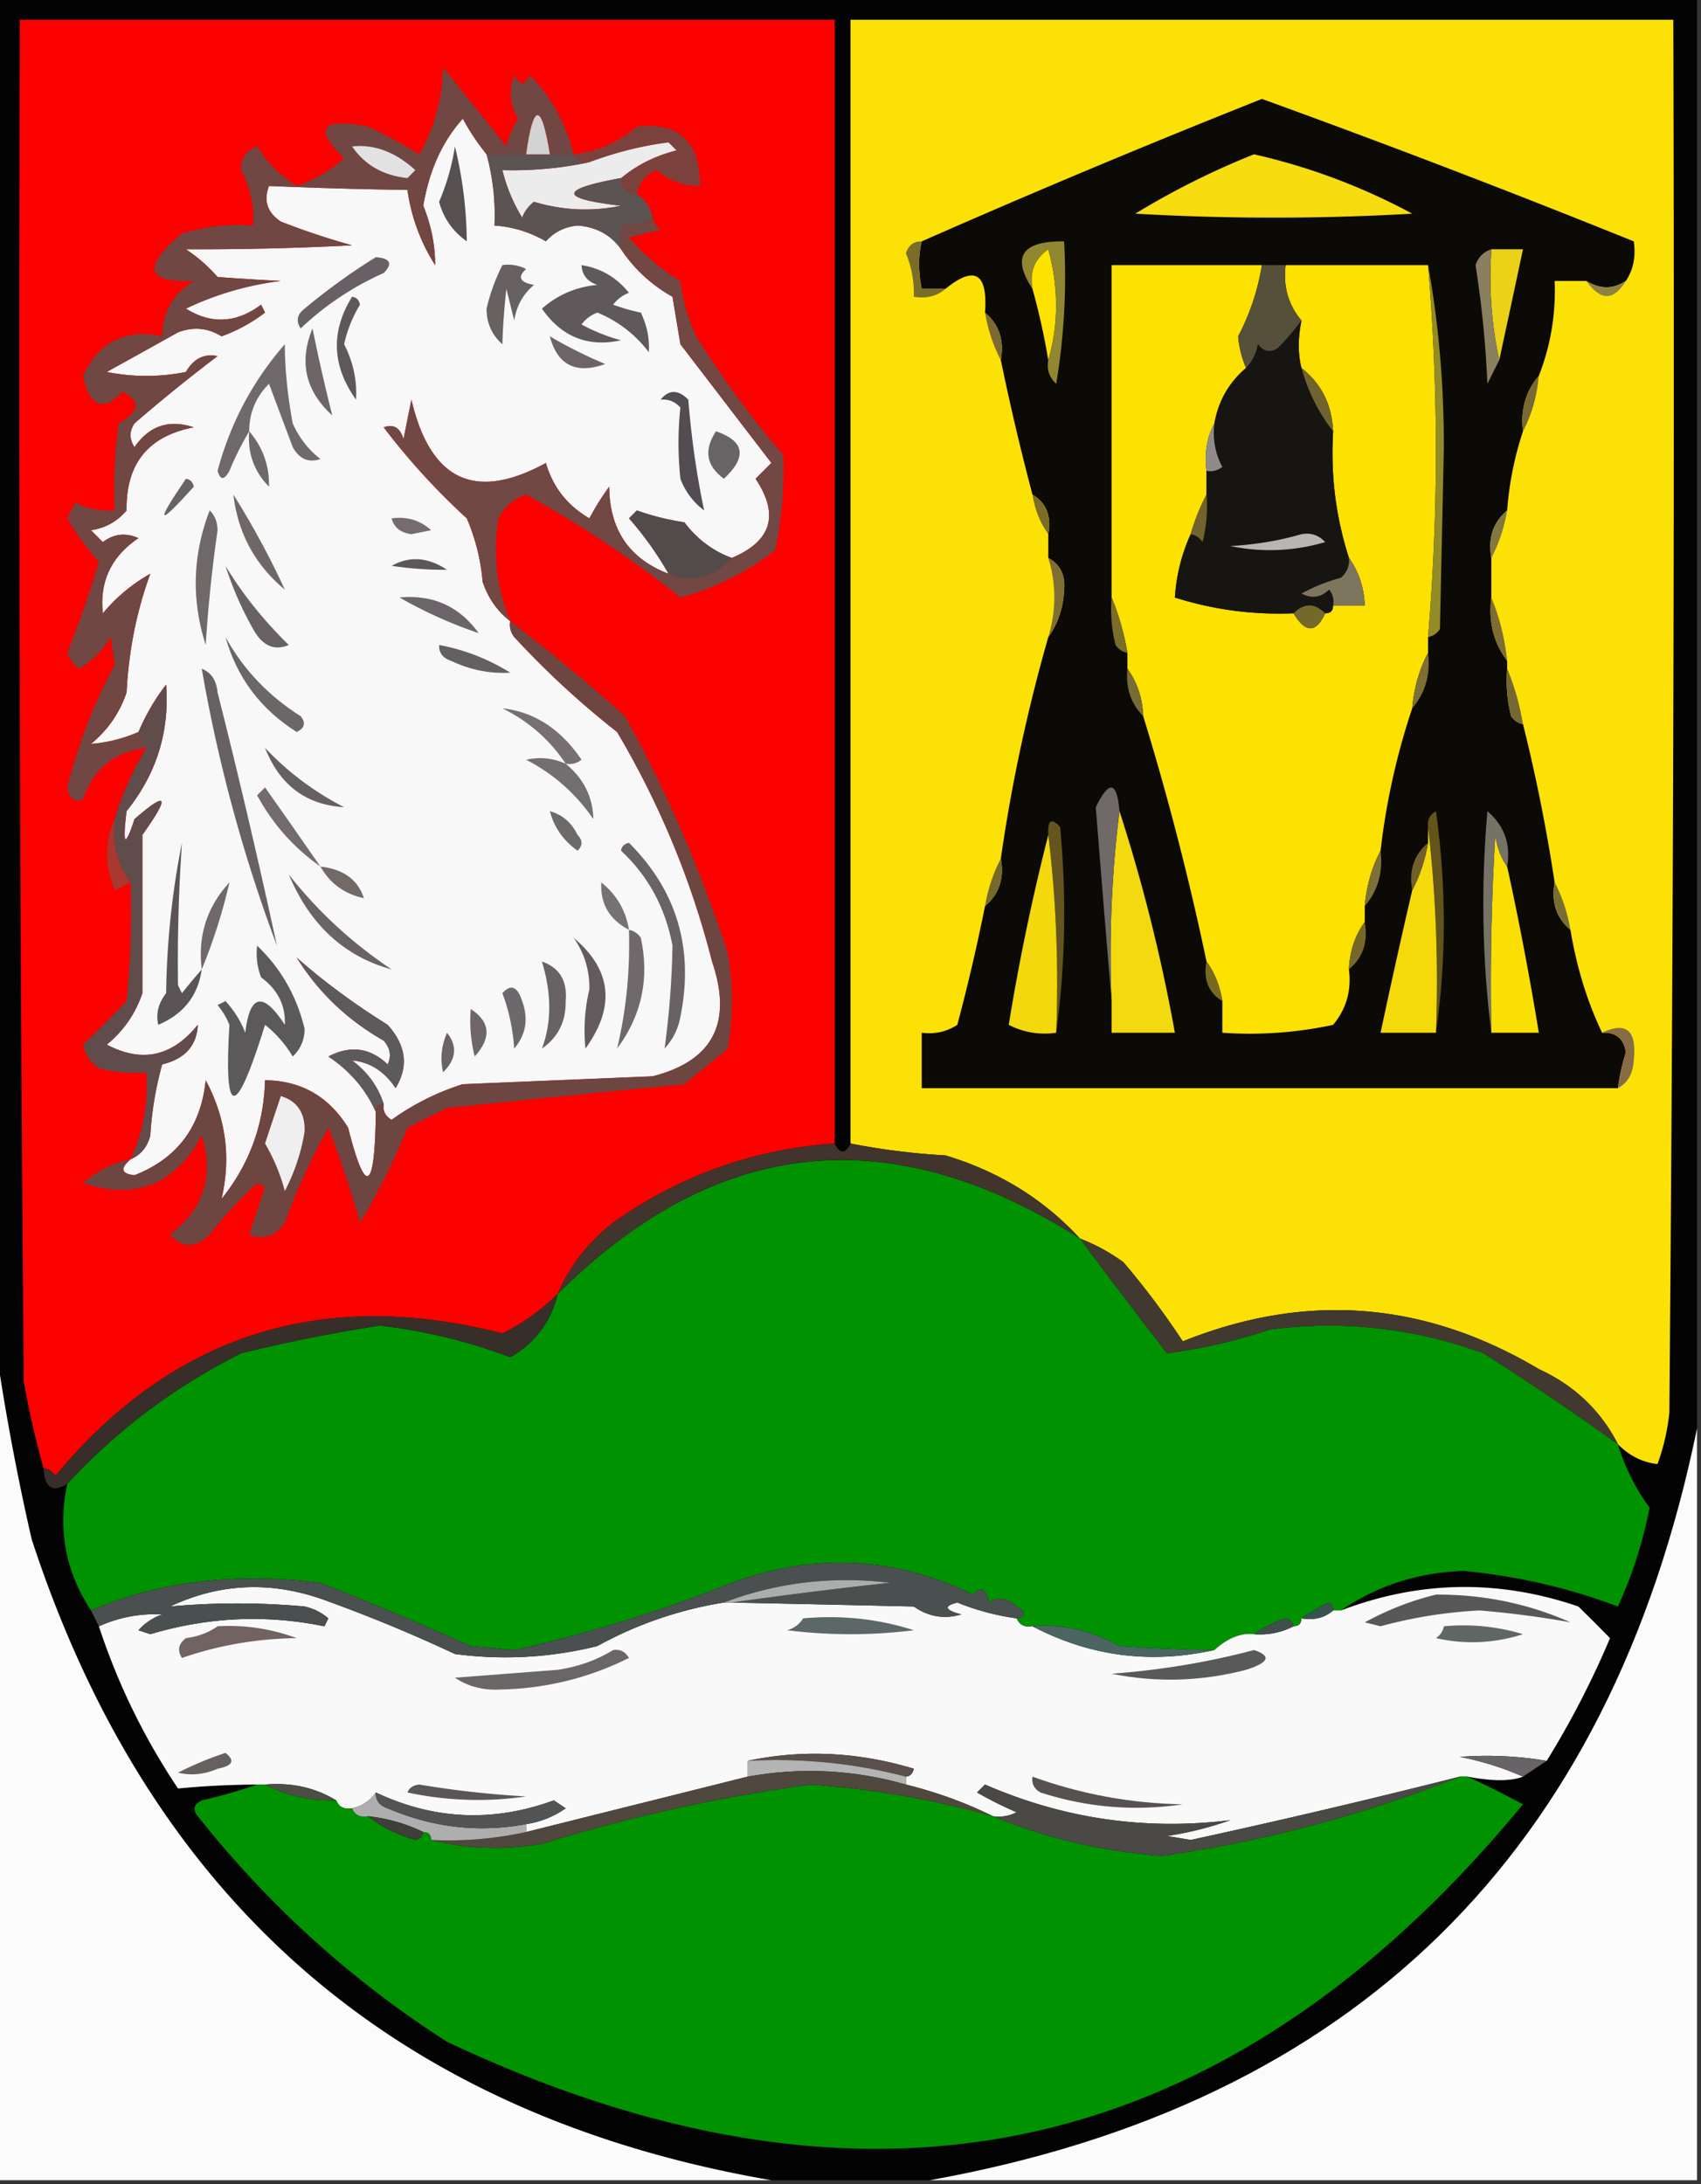 <svg xmlns="http://www.w3.org/2000/svg" width="215" height="276" style="shape-rendering:geometricPrecision;text-rendering:geometricPrecision;image-rendering:optimizeQuality;fill-rule:evenodd;clip-rule:evenodd"><rect width="100%" height="100%" fill="#333333" stroke="none"/><path style="opacity:1" fill="#030303" d="M-.5-.5h215v181c-11.043 53.712-43.376 85.379-97 95h-20c-47.344-8.169-78.51-35.169-93.5-81a307.635 307.635 0 0 1-4.5-24V-.5z"/><path style="opacity:1" fill="#fb0100" d="M105.5 144.5c-10.28.721-19.614 4.054-28 10-3.146 2.466-5.48 5.466-7 9-2.02 2.007-4.353 3.673-7 5-22.845-5.848-41.678.152-56.5 18-.383-.556-.883-.889-1.5-1a106.996 106.996 0 0 1-2.5-11c-.5-57.332-.667-114.666-.5-172h103v142z"/><path style="opacity:1" fill="#fce106" d="M204.5 182.5c-2.184-4.279-5.518-7.446-10-9.5-14.44-8.585-29.44-9.752-45-3.5a101.657 101.657 0 0 0-7.5-10 24.257 24.257 0 0 0-5.5-3c-4.579-4.971-10.246-8.471-17-10.5a88.581 88.581 0 0 1-12-1.5V2.5h104c.167 58.668 0 117.334-.5 176a26.67 26.67 0 0 1-1.5 6.5c-1.9-.213-3.567-1.047-5-2.5z"/><path style="opacity:1" fill="#0c0a07" d="M205.5 35.5c-1.599 1.062-3.266 1.062-5 0h-4c.167 4.17-.5 8.17-2 12-1.663 1.938-2.329 4.272-2 7a41.336 41.336 0 0 0-2 10c-1.78 1.49-2.446 3.49-2 6v5c-.389 3.053.277 5.72 2 8v1a18.452 18.452 0 0 0 .5 6c.383.556.883.89 1.5 1a214.695 214.695 0 0 1 4 20c-.446 2.51.22 4.51 2 6 .784 4.734 2.118 9.067 4 13 1.752-.082 2.752.751 3 2.5a25.707 25.707 0 0 0-1 4.5h-88v-7c1.644.214 3.144-.12 4.5-1a243.634 243.634 0 0 0 3.5-15c1.78-1.49 2.446-3.49 2-6 1.35-9.41 3.35-18.743 6-28 1.234-1.701 1.901-3.701 2-6 .16-1.855-.507-3.188-2-4v-3c.423-2.281-.244-3.948-2-5a316.034 316.034 0 0 1-4-17c.446-2.51-.22-4.51-2-6 .366-5-1.3-6-5-3h-3c-.435-2.203-.435-4.203 0-6 14.14-6.23 28.473-12.23 43-18a1399.529 1399.529 0 0 1 47 18c.284 1.915-.049 3.581-1 5z"/><path style="opacity:1" fill="#f9f8f8" d="M61.5 19.5a29.22 29.22 0 0 1 1 9c2.327.165 4.493.831 6.5 2 1.009-1.158 2.342-1.825 4-2 2.376.185 4.21 1.185 5.5 3 1.67 2.502 3.836 4.502 6.5 6l1 6 11.5 15-2 2c3.03 4.547 2.03 7.88-3 10-2.386-.873-4.386-2.373-6-4.5a32.412 32.412 0 0 1-6-1.5l-1 1a42.237 42.237 0 0 1 5 7c-4.954-1.886-7.454-5.552-7.5-11a32.034 32.034 0 0 0-2.5 4c-2.784-1.614-4.618-3.948-5.5-7-8.941 4.892-14.608 2.226-17-8l-1 5c-.423-1.456-1.256-1.956-2.5-1.5A86.627 86.627 0 0 0 59 65.5a25.792 25.792 0 0 1 2 8c.697 2.084 1.864 3.751 3.5 5a2.428 2.428 0 0 0 .5 2 110.22 110.22 0 0 0 13 12c5.405 9.136 9.405 18.803 12 29 2.627 7.72.127 12.553-7.5 14.5l-24 1a31.64 31.64 0 0 0-9 4.5c-.797-.457-1.13-1.124-1-2-.728-2.235-2.061-4.068-4-5.5 2.245.195 4.078 1.362 5.5 3.5 1.673-2.739 1.34-5.405-1-8-4.285-2.674-8.118-5.507-11.5-8.5 2.732 4.386 6.398 7.886 11 10.5.826.951.992 1.951.5 3-2.218-2.119-4.718-2.452-7.5-1 2.72 1.807 4.72 4.14 6 7-.111 10.104-1.278 10.771-3.5 2-2.436-3.95-5.936-5.95-10.5-6-.148 5.628-1.982 10.628-5.5 15 1.222-5.225.555-10.225-2-15-.597 5.883-3.597 9.883-9 12-1.684-.183-1.85-.85-.5-2 1.29-.558 2.123-1.558 2.5-3a42.717 42.717 0 0 1 1.5-9c2.873-.692 4.373-2.359 4.5-5-3.235 4.008-7.069 4.842-11.5 2.5 2.117-1.731 3.617-3.898 4.5-6.5v-20c3.529-4.968 3.195-5.634-1-2-1.2 3.686-1.533 3.353-1-1 3.78-4.708 5.447-10.042 5-16a27.2 27.2 0 0 0-3.5 6c-1.994.85-3.994 1.35-6 1.5 2.117-1.73 3.617-3.898 4.5-6.5.277-5.314 1.277-10.314 3-15a21.52 21.52 0 0 0-6 5c-.434-4.012 1.066-7.18 4.5-9.5-1.612-.72-3.112-.554-4.5.5L11.5 67c1.829-.273 3.329-1.107 4.5-2.5-.093-5.904 2.74-9.404 8.5-10.5-3.136-1.04-5.636-.207-7.5 2.5-.667-1-.667-2 0-3A201.775 201.775 0 0 1 27.5 45c-1.7-.345-3.034.322-4 2a25.249 25.249 0 0 1-10 0l9-5c1.94-.743 3.774-.576 5.5.5a20.477 20.477 0 0 0 5.5-3l-.5-1c-3.113 2.33-6.28 2.497-9.5.5a38.722 38.722 0 0 1 12-3.5 305.417 305.417 0 0 1-8-.5 19.894 19.894 0 0 0-4-3.5c7.1.025 14.1-.141 21-.5a91.828 91.828 0 0 1-9-3c-1.711-1.133-2.211-2.633-1.5-4.5 5.745.246 11.578.412 17.5.5a23.721 23.721 0 0 0 3.5 9.5c.003-2.532-.497-5.032-1.5-7.5.76-4.494 2.426-8.16 5-11 .9 1.652 1.9 3.152 3 4.5z"/><path style="opacity:1" fill="#f7dc10" d="M158.5 19.5a78.642 78.642 0 0 1 20 7.5 306.485 306.485 0 0 1-35 0 99.733 99.733 0 0 1 15-7.5z"/><path style="opacity:1" fill="#7b423d" d="M80.5 24.5c-1.333 0-2-.667-2-2 1.993-1.663 4.326-2.83 7-3.5l-1-1c-3.33.421-6.663 1.255-10 2.5-.992.172-1.658-.162-2-1 3.016-.34 5.683-1.507 8-3.5 5.323-.616 7.99 1.884 8 7.5-2.082.028-3.916-.639-5.5-2-1.417.578-2.25 1.578-2.5 3z"/><path style="opacity:1" fill="#ececec" d="M78.5 22.5c-7.874 1.426-7.874 2.593 0 3.5-3.725.76-7.392.593-11-.5a4.452 4.452 0 0 0-1.5 2 21.01 21.01 0 0 1-2.5-6c3.733.097 7.4-.236 11-1 3.337-1.245 6.67-2.079 10-2.5l1 1c-2.674.67-5.007 1.837-7 3.5z"/><path style="opacity:1" fill="#565051" d="M57.5 18.5a52.303 52.303 0 0 1 1.5 12c-1.786-1.277-2.952-2.944-3.5-5a28.76 28.76 0 0 0 2-7z"/><path style="opacity:1" fill="#5c5353" d="M61.5 19.5h11c.342.838 1.008 1.172 2 1a46.927 46.927 0 0 1-11 1 21.01 21.01 0 0 0 2.5 6 4.452 4.452 0 0 1 1.5-2c3.608 1.093 7.275 1.26 11 .5-7.874-.907-7.874-2.074 0-3.5 0 1.333.667 2 2 2 1.051.722 1.718 1.722 2 3-1.208.734-2.541 1.067-4 1v3c-1.29-1.815-3.124-2.815-5.5-3-1.658.175-2.991.842-4 2a14.826 14.826 0 0 0-6.5-2 29.22 29.22 0 0 0-1-9z"/><path style="opacity:1" fill="#7a6d2a" d="M116.5 30.5c-.435 1.797-.435 3.797 0 6h3c-1.068.934-2.401 1.268-4 1 .067-1.9-.267-3.734-1-5.5.336-1.03 1.003-1.53 2-1.5z"/><path style="opacity:1" fill="#fde200" d="M132.5 45.5a87.877 87.877 0 0 0-2-9c-.384-2.165.283-3.831 2-5 1.312 4.818 1.312 9.485 0 14z"/><path style="opacity:1" fill="#ebd117" d="M188.5 31.5h4c-.986 4.65-1.986 9.316-3 14-.986-4.47-1.319-9.137-1-14z"/><path style="opacity:1" fill="#686064" d="M47.5 32.5c1.837.14 2.17.806 1 2a37.342 37.342 0 0 0-10.5 7c-.617-.95-.45-1.782.5-2.5a78.948 78.948 0 0 1 9-6.5z"/><path style="opacity:1" fill="#fce101" d="M159.5 33.5a29.305 29.305 0 0 1-3 9 12.628 12.628 0 0 0 1 4c-2.169 1.84-3.502 4.174-4 7-.961 1.765-1.295 3.765-1 6v3a26.332 26.332 0 0 0-2 5c-1.139 2.504-1.806 5.17-2 8 4.846 1.54 9.846 2.206 15 2 1.502 2.522 2.835 2.522 4 0 .667 0 1-.333 1-1h4c-.095-2.286-.762-4.286-2-6-1.664-5.157-2.33-10.49-2-16-.155-3.368-1.488-6.035-4-8-.454-1.759-.454-3.759 0-6-1.668-1.979-2.334-4.312-2-7h18a279.409 279.409 0 0 1 0 47v2c-1.112 2.1-1.779 4.433-2 7a88.042 88.042 0 0 0-4 18c-1.112 2.099-1.779 4.433-2 7v2c-1.238 1.714-1.905 3.714-2 6 .338 2.657-.329 4.99-2 7a49.87 49.87 0 0 1-14 1v-4c-.296-1.903-.963-3.57-2-5a352.35 352.35 0 0 0-8-31c-.095-2.286-.762-4.286-2-6v-2c-.427-2.51-1.093-4.843-2-7v-42h19z"/><path style="opacity:1" fill="#938b25" d="M180.5 33.5c1.331 7.303 1.998 14.97 2 23l-.5 23c-.383.556-.883.89-1.5 1a279.409 279.409 0 0 0 0-47z"/><path style="opacity:1" fill="#8a7f5e" d="M188.5 31.5c-.319 4.863.014 9.53 1 14l-1.5 3a132.15 132.15 0 0 0-1.5-15c.355-1.022 1.022-1.689 2-2z"/><path style="opacity:1" fill="#8e8241" d="M200.5 35.5c1.734 1.062 3.401 1.062 5 0-1.538 2.548-3.204 2.548-5 0z"/><path style="opacity:1" fill="#676161" d="M63.5 33.5a4.932 4.932 0 0 1 3 .5c-1.134 1.016-.8 1.683 1 2-1.393 1.171-2.227 2.671-2.5 4.5l-1-4c-.281 2.597-.448 4.93-.5 7-1.34-1.188-2.007-2.688-2-4.5a24.321 24.321 0 0 1 2-5.5z"/><path style="opacity:1" fill="#5f595b" d="M73.5 33.5c2.437.386 4.437 1.553 6 3.5a4.452 4.452 0 0 0-2 1.5c1.198.44 2.365.773 3.5 1 .788 1.665 1.122 3.331 1 5a15.391 15.391 0 0 0-6.5-5 4.452 4.452 0 0 0-2 1.5 22.948 22.948 0 0 0 5 2c-4.187.91-7.52-.424-10-4 1.99-1.75 4.323-2.75 7-3-1.256-.417-1.923-1.25-2-2.5z"/><path style="opacity:1" fill="#5f5859" d="M44.5 37.5c.543.06.876.393 1 1a16.233 16.233 0 0 0-2 5c1.148 2.261 1.648 4.595 1.5 7-3.052-4.278-3.219-8.611-.5-13z"/><path style="opacity:1" fill="#7d6a33" d="M124.5 39.5c1.78 1.49 2.446 3.49 2 6-.958-1.802-1.625-3.802-2-6z"/><path style="opacity:1" fill="#56503b" d="M159.5 33.5h3c-.334 2.688.332 5.021 2 7a30.217 30.217 0 0 1-3 3.5c-.949.617-1.782.45-2.5-.5-.232 1.237-.732 2.237-1.5 3a12.628 12.628 0 0 1-1-4 29.305 29.305 0 0 0 3-9z"/><path style="opacity:1" fill="#918731" d="M132.5 45.5c1.312-4.515 1.312-9.182 0-14-1.717 1.169-2.384 2.835-2 5-2.666-4.06-1.333-6.06 4-6a81.884 81.884 0 0 1-1 18c-.886-.825-1.219-1.825-1-3z"/><path style="opacity:1" fill="#6d6468" d="M69.5 42.5a58.542 58.542 0 0 0 7 3.5c-3.705 1.313-6.038.146-7-3.5z"/><path style="opacity:1" fill="#6e6666" d="M39.5 41.5a236.544 236.544 0 0 0 2.5 11c-3.406-3.11-4.24-6.776-2.5-11z"/><path style="opacity:1" fill="#161512" d="M164.5 40.5c-.454 2.241-.454 4.241 0 6 .834 3.001 2.167 5.668 4 8-.33 5.51.336 10.843 2 16 .086.996-.248 1.83-1 2.5a22.956 22.956 0 0 0-5 2c1.284.684 2.451.517 3.5-.5.464.594.631 1.261.5 2 0 .667-.333 1-1 1-1.333-1.333-2.667-1.333-4 0-5.154.206-10.154-.46-15-2 .194-2.83.861-5.496 2-8 .617.11 1.117.444 1.5 1 .495-1.973.662-3.973.5-6v-3a2.427 2.427 0 0 0 2-.5c-.906-1.7-1.239-3.533-1-5.5.498-2.826 1.831-5.16 4-7 .768-.763 1.268-1.763 1.5-3 .718.95 1.551 1.117 2.5.5a30.217 30.217 0 0 0 3-3.5z"/><path style="opacity:1" fill="#6f6430" d="M164.5 46.5c2.512 1.965 3.845 4.632 4 8-1.833-2.332-3.166-4.999-4-8z"/><path style="opacity:1" fill="#796834" d="M194.5 47.5c-.221 2.567-.888 4.9-2 7-.329-2.728.337-5.062 2-7z"/><path style="opacity:1" fill="#6f696c" d="M31.5 54.5a38.728 38.728 0 0 0-2.5 5c-.654 1.196-1.154 1.196-1.5 0 1.613-6.025 4.446-11.358 8.5-16 .01 3.143.344 6.477 1 10a11.529 11.529 0 0 0 3.5 4.5c-1.496.507-2.663.007-3.5-1.5l-3-8c-1.663 1.658-2.496 3.658-2.5 6z"/><path style="opacity:1" fill="#8f8b8a" d="M153.5 53.5c-.239 1.967.094 3.8 1 5.5a2.427 2.427 0 0 1-2 .5c-.295-2.235.039-4.235 1-6z"/><path style="opacity:1" fill="#534c52" d="M83.5 50.5c1.042-1.291 2.208-1.291 3.5 0 .383 4.81 1.05 9.477 2 14a8.905 8.905 0 0 1-3-4c-.32-3.04-.32-6.04 0-9-.67-.752-1.504-1.086-2.5-1z"/><path style="opacity:1" fill="#6e686c" d="M31.5 54.5c1.727 2.016 2.56 4.349 2.5 7-1.903-1.941-2.736-4.274-2.5-7z"/><path style="opacity:1" fill="#696464" d="M23.5 60.5c.543.06.876.393 1 1-4.61 5.118-4.944 4.785-1-1z"/><path style="opacity:1" fill="#7b6c28" d="M130.5 62.5c1.756 1.052 2.423 2.719 2 5-1.037-1.43-1.704-3.097-2-5z"/><path style="opacity:1" fill="#70632c" d="M152.5 62.5a18.452 18.452 0 0 1-.5 6c-.383-.556-.883-.89-1.5-1a26.332 26.332 0 0 1 2-5z"/><path style="opacity:1" fill="#82773f" d="M190.5 64.5c-.375 2.198-1.042 4.198-2 6-.446-2.51.22-4.51 2-6z"/><path style="opacity:1" fill="#756c6e" d="M49.5 65.5c1.929-.27 3.595.23 5 1.5l-2.5.5c-1.376-.184-2.209-.85-2.5-2z"/><path style="opacity:1" fill="#714843" d="M82.5 27.5c.11.617.444 1.117 1 1.5l-4 1a25.897 25.897 0 0 0 6.5 5.5 22.5 22.5 0 0 0 2 7 123.938 123.938 0 0 0 11 15 50.9 50.9 0 0 1-1 12 33.875 33.875 0 0 1-12 6 139.538 139.538 0 0 0-19.5-13c-1.588.51-2.755 1.51-3.5 3-.73 4.497-.23 8.83 1.5 13-1.636-1.249-2.803-2.916-3.5-5a25.792 25.792 0 0 0-2-8A86.627 86.627 0 0 1 48.5 54c1.244-.456 2.077.044 2.5 1.5l1-5c2.392 10.226 8.059 12.892 17 8 .882 3.052 2.716 5.386 5.5 7a32.034 32.034 0 0 1 2.5-4c.046 5.448 2.546 9.114 7.5 11 2.987 1.202 5.653.535 8-2 5.03-2.12 6.03-5.453 3-10l2-2-11.5-15-1-6c-2.664-1.498-4.83-3.498-6.5-6v-3c1.459.067 2.792-.266 4-1z"/><path style="opacity:1" fill="#514c4b" d="M92.5 70.5c-2.347 2.535-5.013 3.202-8 2a42.237 42.237 0 0 0-5-7l1-1c1.944.69 3.944 1.19 6 1.5 1.614 2.127 3.614 3.627 6 4.5z"/><path style="opacity:1" fill="#696465" d="M90.5 54.5c3.621 1.236 3.955 3.236 1 6-2.239-1.633-2.572-3.633-1-6z"/><path style="opacity:1" fill="#b8b5b4" d="M164.5 67.5c1.175-.219 2.175.114 3 1a24.558 24.558 0 0 1-12 .5c3.195-.18 6.195-.68 9-1.5z"/><path style="opacity:1" fill="#706867" d="M29.5 62.5a105.909 105.909 0 0 1 6.5 12c-3.765-3.125-5.932-7.125-6.5-12z"/><path style="opacity:1" fill="#5c5759" d="M49.5 71.5c2.272-1.264 4.605-1.098 7 .5a45.312 45.312 0 0 1-7-.5z"/><path style="opacity:1" fill="#6f6969" d="M26.5 64.5c.639.597.972 1.43 1 2.5A182.632 182.632 0 0 0 26 81.5c-1.828-5.709-1.662-11.375.5-17z"/><path style="opacity:1" fill="#7f6e33" d="M132.5 70.5c1.493.812 2.16 2.145 2 4-.099 2.299-.766 4.299-2 6 1.019-3.372 1.019-6.706 0-10z"/><path style="opacity:1" fill="#7e755e" d="M170.5 70.5c1.238 1.714 1.905 3.714 2 6h-4a2.429 2.429 0 0 0-.5-2c-1.049 1.017-2.216 1.184-3.5.5a22.956 22.956 0 0 1 5-2c.752-.67 1.086-1.504 1-2.5z"/><path style="opacity:1" fill="#686265" d="M28.5 71.5c2.144 3.549 4.81 6.882 8 10-1.83.782-3.33.116-4.5-2a42.28 42.28 0 0 1-3.5-8z"/><path style="opacity:1" fill="#6b6569" d="M50.5 75.5c4.224-.386 7.557 1.114 10 4.5a56.262 56.262 0 0 1-10-4.5z"/><path style="opacity:1" fill="#73692b" d="M167.5 77.5c-1.165 2.522-2.498 2.522-4 0 1.333-1.333 2.667-1.333 4 0z"/><path style="opacity:1" fill="#7a6d28" d="M140.5 75.5c.907 2.157 1.573 4.49 2 7-.617-.11-1.117-.444-1.5-1a18.452 18.452 0 0 1-.5-6z"/><path style="opacity:1" fill="#7d6c33" d="M188.5 75.5c1.031 2.46 1.698 5.127 2 8-1.723-2.28-2.389-4.947-2-8z"/><path style="opacity:1" fill="#704742" d="M72.5 19.5h-3c-1.072-6.592-2.072-6.592-3 0h-5a29.105 29.105 0 0 1-3-4.5c-2.574 2.84-4.24 6.506-5 11 1.003 2.468 1.503 4.968 1.5 7.5a23.721 23.721 0 0 1-3.5-9.5 627.206 627.206 0 0 1-17.5-.5c-.711 1.867-.211 3.367 1.5 4.5a91.828 91.828 0 0 0 9 3c-6.9.359-13.9.525-21 .5a19.894 19.894 0 0 1 4 3.5c2.831.212 5.498.379 8 .5-4.21.523-8.21 1.69-12 3.5 3.22 1.997 6.387 1.83 9.5-.5l.5 1a20.477 20.477 0 0 1-5.5 3c-1.726-1.076-3.56-1.243-5.5-.5l-9 5c3.333.667 6.667.667 10 0 .966-1.678 2.3-2.345 4-2A201.775 201.775 0 0 0 17 53.5c-.667 1-.667 2 0 3 1.864-2.707 4.364-3.54 7.5-2.5-5.76 1.096-8.593 4.596-8.5 10.5-1.171 1.393-2.671 2.227-4.5 2.5l1.5 1.5c1.388-1.054 2.888-1.22 4.5-.5-3.434 2.32-4.934 5.488-4.5 9.5a21.52 21.52 0 0 1 6-5c-1.723 4.686-2.723 9.686-3 15-.883 2.602-2.383 4.77-4.5 6.5 2.006-.15 4.006-.65 6-1.5l1 2c-4.087.53-6.754 2.696-8 6.5-1.1.432-1.767-.068-2-1.5 1.398-5.508 3.398-10.674 6-15.5l-.5-3.5c-1 1.667-2.333 3-4 4a4.453 4.453 0 0 1-1.5-2 134.403 134.403 0 0 0 4-11.5 32.058 32.058 0 0 1-4-5.5l1-2a9.106 9.106 0 0 0 5 1 60.94 60.94 0 0 1 .5-11c2.646-1.48 2.812-2.813.5-4-2.488 2.612-4.155 1.946-5-2 1.994-4.324 5.327-5.99 10-5 .021-3.035 1.355-5.368 4-7-6.073.27-6.573-1.73-1.5-6 3.148-.919 6.148-1.252 9-1 .148-2.405-.352-4.739-1.5-7-.047-1.5.62-2.5 2-3 1.254 2.038 2.92 3.704 5 5a17.56 17.56 0 0 0 6-3.5c-3.904-3.808-2.904-5.142 3-4a60.727 60.727 0 0 1 6.5 3.5c1.915-3.362 2.915-7.029 3-11l8 10c.31-1.266.81-2.433 1.5-3.5-1.076-1.726-1.243-3.56-.5-5.5.667 1.333 1.333 1.333 2 0 2.712 2.83 4.545 6.164 5.5 10z"/><path style="opacity:1" fill="#e2e2e2" d="M44.5 18.5c2.815-.296 5.482.704 8 3l-1 1c-3.067-.316-5.4-1.65-7-4z"/><path style="opacity:1" fill="#d4d3d3" d="M69.5 19.5h-3c.928-6.592 1.928-6.592 3 0z"/><path style="opacity:1" fill="#646061" d="M55.5 81.5c3.19.592 6.19 1.759 9 3.5-2.563.154-5.063-.346-7.5-1.5-1.03-.336-1.53-1.003-1.5-2z"/><path style="opacity:1" fill="#7d6f36" d="M180.5 82.5c.329 2.728-.337 5.061-2 7 .221-2.567.888-4.9 2-7z"/><path style="opacity:1" fill="#786b35" d="M142.5 84.5c1.238 1.714 1.905 3.714 2 6-1.574-1.602-2.241-3.602-2-6z"/><path style="opacity:1" fill="#766833" d="M190.5 84.5c.907 2.157 1.573 4.49 2 7-.617-.11-1.117-.444-1.5-1a18.452 18.452 0 0 1-.5-6z"/><path style="opacity:1" fill="#6c6767" d="M28.5 80.5c2.259 4.095 5.426 7.428 9.5 10 .688.832.521 1.498-.5 2-4.565-2.888-7.564-6.888-9-12z"/><path style="opacity:1" fill="#776f71" d="M71.5 96.5c-2.029-3.027-4.696-5.36-8-7 4.053.464 7.387 2.63 10 6.5a2.428 2.428 0 0 1-2 .5z"/><path style="opacity:1" fill="#666060" d="M33.5 94.5a36.561 36.561 0 0 0 10 7.5c-4.815-.291-8.148-2.79-10-7.5z"/><path style="opacity:1" fill="#736e70" d="M71.5 96.5c2.267 1.867 3.433 4.2 3.5 7-2.214-3.215-5.048-5.715-8.5-7.5 1.697-.385 3.363-.218 5 .5z"/><path style="opacity:1" fill="#686163" d="M25.5 84.5c1.194.47 1.86 1.47 2 3a947.776 947.776 0 0 1 7.5 32 194.12 194.12 0 0 1-9.5-35z"/><path style="opacity:1" fill="#f3d90f" d="M141.5 102.5a214.79 214.79 0 0 1 7 28h-8v-4c-.326-8.184.008-16.184 1-24z"/><path style="opacity:1" fill="#62541a" d="M181.5 130.5c.326-8.849-.007-17.516-1-26-.131-.876.202-1.543 1-2 1.322 9.492 1.322 18.825 0 28z"/><path style="opacity:1" fill="#736b6c" d="M40.5 109.5c-3.358-2.36-6.025-5.36-8-9l1-1c2.384 3.369 4.717 6.703 7 10z"/><path style="opacity:1" fill="#6f6967" d="M141.5 102.5c-.992 7.816-1.326 15.816-1 24-.68-8.068-1.347-16.235-2-24.5 1.681-3.466 2.681-3.3 3 .5z"/><path style="opacity:1" fill="#a83830" d="M14.5 103.5c-.368 3.033.298 5.7 2 8-.65.304-1.316.637-2 1-1.303-3.145-1.303-6.145 0-9z"/><path style="opacity:1" fill="#6e6a6a" d="M69.5 102.5c1.574.437 2.741 1.437 3.5 3 .667.667.667 1.333 0 2-1.802-1.289-2.969-2.956-3.5-5z"/><path style="opacity:1" fill="#63551d" d="M133.5 130.5c.326-8.517-.007-16.85-1-25-.107-1.879.393-2.212 1.5-1 .824 8.843.657 17.51-.5 26z"/><path style="opacity:1" fill="#f4d90b" d="M180.5 104.5c.993 8.484 1.326 17.151 1 26h-7a925.495 925.495 0 0 1 4-18c.958-1.802 1.625-3.802 2-6v-2z"/><path style="opacity:1" fill="#f2d80c" d="M132.5 105.5c.993 8.15 1.326 16.483 1 25a9.86 9.86 0 0 1-6-1 277.606 277.606 0 0 1 5-24z"/><path style="opacity:1" fill="#fadf05" d="M190.5 109.5a398.08 398.08 0 0 1 4 21h-6c-.166-8.34 0-16.673.5-25 .21 1.558.71 2.891 1.5 4z"/><path style="opacity:1" fill="#604c4b" d="M16.5 146.5c1.587-3.419 2.253-7.085 2-11a18.452 18.452 0 0 1-6-.5c-1.074-.739-1.74-1.739-2-3a165.794 165.794 0 0 0 5.5-5.5c.5-4.989.666-9.989.5-15-1.702-2.3-2.368-4.967-2-8a38.534 38.534 0 0 1 4-9l-1-2a27.2 27.2 0 0 1 3.5-6c.447 5.958-1.22 11.292-5 16-.533 4.353-.2 4.686 1 1 4.195-3.634 4.529-2.968 1 2v20c-.883 2.602-2.383 4.769-4.5 6.5 4.431 2.342 8.265 1.508 11.5-2.5-.127 2.641-1.627 4.308-4.5 5a42.717 42.717 0 0 0-1.5 9c-.377 1.442-1.21 2.442-2.5 3z"/><path style="opacity:1" fill="#71602c" d="M180.5 106.5c-.375 2.198-1.042 4.198-2 6-.446-2.51.22-4.51 2-6z"/><path style="opacity:1" fill="#7e7037" d="M174.5 107.5c.329 2.728-.337 5.062-2 7 .221-2.567.888-4.901 2-7z"/><path style="opacity:1" fill="#76692e" d="M126.5 108.5c.446 2.51-.22 4.51-2 6 .375-2.198 1.042-4.198 2-6z"/><path style="opacity:1" fill="#726a67" d="M40.5 109.5c2.902.323 4.735 1.656 5.5 4-2.463-.532-4.297-1.866-5.5-4z"/><path style="opacity:1" fill="#706869" d="M25.5 122.5c-.521-4.219.646-7.886 3.5-11a70.35 70.35 0 0 1-3.5 11z"/><path style="opacity:1" fill="#777176" d="M79.5 117.5c-2.482-1.304-3.649-3.304-3.5-6 1.947 1.563 3.114 3.563 3.5 6z"/><path style="opacity:1" fill="#6a6365" d="M78.5 107.5c.06-.543.393-.876 1-1 6.072 6.059 8.238 13.392 6.5 22-.29 1.544-.956 2.877-2 4 .588-4.29.922-8.623 1-13-.891-4.788-3.058-8.788-6.5-12z"/><path style="opacity:1" fill="#786e35" d="M196.5 111.5c.958 1.802 1.625 3.802 2 6-1.78-1.49-2.446-3.49-2-6z"/><path style="opacity:1" fill="#6a6363" d="M36.5 110.5c3.66 4.657 7.993 8.657 13 12-5.999-1.643-10.332-5.643-13-12z"/><path style="opacity:1" fill="#766828" d="M172.5 116.5c.446 2.51-.22 4.51-2 6 .095-2.286.762-4.286 2-6z"/><path style="opacity:1" fill="#757366" d="M190.5 109.5c-.79-1.109-1.29-2.442-1.5-4-.5 8.327-.666 16.66-.5 25-1.158-9.157-1.324-18.491-.5-28 2.137 1.821 2.97 4.154 2.5 7z"/><path style="opacity:1" fill="#686263" d="M68.5 121.5c2.235.786 3.235 2.452 3 5 .047 2.573-.953 4.573-3 6 1.23-3.286 1.23-6.953 0-11z"/><path style="opacity:1" fill="#776a1f" d="M152.5 121.5c1.037 1.43 1.704 3.097 2 5-1.756-1.052-2.423-2.719-2-5z"/><path style="opacity:1" fill="#635b5e" d="M72.5 118.5c4.819 4.034 5.319 8.701 1.5 14a22.35 22.35 0 0 1 .5-7.5c.018-2.442-.649-4.608-2-6.5z"/><path style="opacity:1" fill="#70696b" d="M79.5 117.5c.617.111 1.117.444 1.5 1 1.109 5.148.109 9.815-3 14 1.15-4.834 1.65-9.834 1.5-15z"/><path style="opacity:1" fill="#5b5457" d="M25.5 122.5c-.472 3.315-2.305 5.649-5.5 7-.315-1.408.018-2.741 1-4 .083-6.442.75-12.775 2-19a217.248 217.248 0 0 0-.5 18l.5 1a81.216 81.216 0 0 1 2.5-3z"/><path style="opacity:1" fill="#6d686c" d="M63.5 125.5c1.066-1.192 1.9-.859 2.5 1 .82 2.228.487 4.228-1 6-.186-2.536-.686-4.869-1.5-7z"/><path style="opacity:1" fill="#5c595b" d="M32.5 119.5c2.998 2.854 4.998 6.354 6 10.5-.01 1.404-.51 2.57-1.5 3.5a14.833 14.833 0 0 0-3.5-4c-3.72 11.956-5.22 11.956-4.5 0a9.465 9.465 0 0 0-1.5-2.5l1-.5a12.412 12.412 0 0 1 2.5 4c.58-4.901 2.247-5.235 5-1 .115-2.438-.885-4.438-3-6a8.435 8.435 0 0 1-.5-4z"/><path style="opacity:1" fill="#6e6667" d="M59.5 127.5c2.475 1.621 2.642 3.621.5 6a18.437 18.437 0 0 1-.5-6z"/><path style="opacity:1" fill="#6b6364" d="M56.5 130.5c1.344 1.685 1.177 3.352-.5 5-.385-1.697-.218-3.363.5-5z"/><path style="opacity:1" fill="#5d5a5b" d="M48.5 139.5c-.667 0-1 .333-1 1-1.28-2.86-3.28-5.193-6-7 2.782-1.452 5.282-1.119 7.5 1 .492-1.049.326-2.049-.5-3-4.602-2.614-8.268-6.114-11-10.5 3.382 2.993 7.215 5.826 11.5 8.5 2.34 2.595 2.673 5.261 1 8-1.422-2.138-3.255-3.305-5.5-3.5 1.939 1.432 3.272 3.265 4 5.5z"/><path style="opacity:1" fill="#876c46" d="M202.5 130.5c3.068-1.457 4.401-.29 4 3.5-.108 1.681-.775 2.848-2 3.5a25.707 25.707 0 0 1 1-4.5c-.248-1.749-1.248-2.582-3-2.5z"/><path style="opacity:1" fill="#009200" d="M136.5 156.5c3.593 4.823 7.259 9.656 11 14.5 4.342-.549 8.676-1.549 13-3 9.251-1.193 18.251-.193 27 3a347.806 347.806 0 0 1 17 11.5 26.174 26.174 0 0 0 4 8 54.745 54.745 0 0 1-4 12.5c-6.183-2.335-12.683-3.835-19.5-4.5-5.782.206-10.948 1.873-15.5 5h-1c.065-.438-.101-.772-.5-1a19.602 19.602 0 0 0-3.5 2c0 .667-.333 1-1 1-.06-.543-.393-.876-1-1-1.526.494-2.859 1.161-4 2-1.654-.186-3.321.481-5 2a182.75 182.75 0 0 1-12-.5c-3.685-2.012-7.351-2.845-11-2.5-.992.172-1.658-.162-2-1 1.238-.31 1.238-.81 0-1.5-1.26-1.113-2.427-1.28-3.5-.5-.317-1.801-.984-2.134-2-1-9.892-4.836-20.059-5.336-30.5-1.5a180.496 180.496 0 0 1-27.5 8.5l-5.5-.5a453.346 453.346 0 0 0-19-8c-10.8-1.349-20.466-.183-29 3.5-3.219-4.883-4.219-10.217-3-16 6.347-6.851 13.68-12.351 22-16.5a202.93 202.93 0 0 1 17.5-3.5 69.152 69.152 0 0 1 16.5 4c3.14-1.807 5.14-4.474 6-8 20.001-19.908 42.001-22.242 66-7z"/><path style="opacity:1" fill="#6d4641" d="M64.5 78.5a243.863 243.863 0 0 1 14.5 12 169.767 169.767 0 0 1 13 30c.667 4 .667 8 0 12l-5.5 4.5c-10.01.968-20.01 1.968-30 3l-5 2.5a84.787 84.787 0 0 1-6 12 126.573 126.573 0 0 0-4-12 79.444 79.444 0 0 0-5.5 12c-1.133 1.711-2.633 2.211-4.5 1.5l2-6-1-.5a55.773 55.773 0 0 0-6 6.5c-1.774 1.756-3.44 1.756-5 0 4.242-3.227 5.576-7.394 4-12.5-3.348 6.175-8.348 8.175-15 6a12.807 12.807 0 0 1 6-3c-1.35 1.15-1.184 1.817.5 2 5.403-2.117 8.403-6.117 9-12 2.555 4.775 3.222 9.775 2 15 3.518-4.372 5.352-9.372 5.5-15 4.564.05 8.064 2.05 10.5 6 2.222 8.771 3.389 8.104 3.5-2 0-.667.333-1 1-1-.13.876.203 1.543 1 2a31.64 31.64 0 0 1 9-4.5l24-1c7.627-1.947 10.127-6.78 7.5-14.5-2.595-10.197-6.595-19.864-12-29a110.22 110.22 0 0 1-13-12 2.428 2.428 0 0 1-.5-2z"/><path style="opacity:1" fill="#efefef" d="M35.5 138.5c2.086.648 3.086 2.148 3 4.5a24.868 24.868 0 0 1-2.5 7.5 23.66 23.66 0 0 0-2.5-6c.672-2.03 1.338-4.03 2-6z"/><path style="opacity:1" fill="#40342d" d="M105.5 144.5c.667 1.333 1.333 1.333 2 0a88.581 88.581 0 0 0 12 1.5c6.754 2.029 12.421 5.529 17 10.5-23.999-15.242-45.999-12.908-66 7 1.52-3.534 3.854-6.534 7-9 8.386-5.946 17.72-9.279 28-10z"/><path style="opacity:1" fill="#372e29" d="M70.5 163.5c-.86 3.526-2.86 6.193-6 8a69.152 69.152 0 0 0-16.5-4 202.93 202.93 0 0 0-17.5 3.5c-8.32 4.149-15.653 9.649-22 16.5-1.868 1.174-2.868.507-3-2 .617.111 1.117.444 1.5 1 14.822-17.848 33.655-23.848 56.5-18 2.647-1.327 4.98-2.993 7-5z"/><path style="opacity:1" fill="#41392f" d="M136.5 156.5a24.257 24.257 0 0 1 5.5 3 101.657 101.657 0 0 1 7.5 10c15.56-6.252 30.56-5.085 45 3.5 4.482 2.054 7.816 5.221 10 9.5a347.806 347.806 0 0 0-17-11.5c-8.749-3.193-17.749-4.193-27-3-4.324 1.451-8.658 2.451-13 3a1049.406 1049.406 0 0 1-11-14.5z"/><path style="opacity:1" fill="#fcfbfb" d="M-.5 170.5a307.635 307.635 0 0 0 4.5 24c14.99 45.831 46.156 72.831 93.5 81h-98v-105z"/><path style="opacity:1" fill="#fbfbfb" d="M214.5 180.5v95h-97c53.624-9.621 85.957-41.288 97-95z"/><path style="opacity:1" fill="#f9f9f9" d="M91.5 202.5h1a8425.1 8425.1 0 0 1 23 .5c1.865 1.301 3.865 1.635 6 1-2.095-.556-2.262-1.056-.5-1.5a31.625 31.625 0 0 0 7.5 2c.342.838 1.008 1.172 2 1 7.246 3.801 14.913 4.801 23 3 1.679-1.519 3.346-2.186 5-2 1.792.134 3.458-.199 5-1 .667 0 1-.333 1-1 1.599.268 2.932-.066 4-1h1c9.905-3.781 19.905-3.948 30-.5a274.262 274.262 0 0 1 4 4 113.226 113.226 0 0 1-8 15.5 45.558 45.558 0 0 0-11-.5 37.282 37.282 0 0 1 8 2.5c-1.542.595-3.875.595-7 0h-1a1003.905 1003.905 0 0 1-34 8l-3-.5a43.385 43.385 0 0 0 8-2c-10.722 1.325-21.055-.175-31-4.5l-1 1a48.165 48.165 0 0 0 5 2.5 4.934 4.934 0 0 1-3 .5c-3.439-1.704-7.105-3.038-11-4v-1c.543-.06.876-.393 1-1-7.049-2.13-14.049-2.463-21-1v2l-28 7v-1a11.637 11.637 0 0 0 5-2l-1.5-1c-7.656 2.797-15.156 2.463-22.5-1-.722 1.051-1.722 1.718-3 2-.992.172-1.658-.162-2-1-2.67-1.618-5.67-2.285-9-2h-1c-3.42.017-6.754.183-10 .5-4.295-6.422-7.628-13.255-10-20.5 2.573-1.145 5.24-1.645 8-1.5a7.292 7.292 0 0 0-3 2l1.5.5c7.282-2.174 14.616-2.507 22-1l.5-1a6.802 6.802 0 0 0-3-1.5 93.538 93.538 0 0 0-17 0c6.129-2.887 12.462-3.22 19-1a191.75 191.75 0 0 1 17 7 47.96 47.96 0 0 0 18-1 49.133 49.133 0 0 1 16-5.5z"/><path style="opacity:1" fill="#595858" d="M181.5 201.5c5.97-.04 11.636 1.127 17 3.5a121.005 121.005 0 0 0-11.5-1.5 58.473 58.473 0 0 0-12.5 2l-2-.5c2.959-1.604 5.959-2.771 9-3.5z"/><path style="opacity:1" fill="#38534f" d="M168.5 203.5c-1.068.934-2.401 1.268-4 1a19.602 19.602 0 0 1 3.5-2c.399.228.565.562.5 1z"/><path style="opacity:1" fill="#4a504f" d="M128.5 204.5a31.625 31.625 0 0 1-7.5-2c-1.762.444-1.595.944.5 1.5-2.135.635-4.135.301-6-1a8425.1 8425.1 0 0 0-23-.5 620.96 620.96 0 0 1 20-2.5c-7.334-.867-14.334-.034-21 2.5a49.133 49.133 0 0 0-16 5.5 47.96 47.96 0 0 1-18 1 191.75 191.75 0 0 0-17-7c-6.538-2.22-12.871-1.887-19 1a93.538 93.538 0 0 1 17 0 6.802 6.802 0 0 1 3 1.5l-.5 1c-7.384-1.507-14.718-1.174-22 1l-1.5-.5a7.292 7.292 0 0 1 3-2c-2.76-.145-5.427.355-8 1.5l-1-2c8.534-3.683 18.2-4.849 29-3.5a453.346 453.346 0 0 1 19 8l5.5.5a180.496 180.496 0 0 0 27.5-8.5c10.441-3.836 20.608-3.336 30.5 1.5 1.016-1.134 1.683-.801 2 1 1.073-.78 2.24-.613 3.5.5 1.238.69 1.238 1.19 0 1.5z"/><path style="opacity:1" fill="#acaeae" d="M92.5 202.5h-1c6.666-2.534 13.666-3.367 21-2.5a620.96 620.96 0 0 0-20 2.5z"/><path style="opacity:1" fill="#5c6767" d="M101.5 204.5c4.861-.437 9.528.063 14 1.5a64.218 64.218 0 0 1-16 0c.916-.278 1.582-.778 2-1.5z"/><path style="opacity:1" fill="#404f4c" d="M163.5 205.5c-1.542.801-3.208 1.134-5 1 1.141-.839 2.474-1.506 4-2 .607.124.94.457 1 1z"/><path style="opacity:1" fill="#606665" d="M182.5 205.5c3.398-.32 6.732.013 10 1-3.622 1.159-7.289 1.325-11 .5.556-.383.889-.883 1-1.5z"/><path style="opacity:1" fill="#716361" d="M27.5 205.5a24.361 24.361 0 0 1 10 1.5c-5.02.058-9.852.892-14.5 2.5-.617-.949-.45-1.782.5-2.5 1.558-.21 2.892-.71 4-1.5z"/><path style="opacity:1" fill="#4c6562" d="M153.5 208.5c-8.087 1.801-15.754.801-23-3 3.649-.345 7.315.488 11 2.5 4.238.308 8.238.475 12 .5z"/><path style="opacity:1" fill="#575a59" d="M158.5 208.5c2.235.748 1.902 1.581-1 2.5-5.651 1.47-11.318 1.636-17 .5 6.248-.468 12.248-1.468 18-3z"/><path style="opacity:1" fill="#6a6665" d="M77.5 208.5c.876-.131 1.543.202 2 1-5.154 2.574-10.654 3.907-16.5 4-2.05.077-3.884-.423-5.5-1.5l13-1c2.604-.39 4.938-1.224 7-2.5z"/><path style="opacity:1" fill="#5b4f4b" d="M94.5 222.5c6.951-1.463 13.951-1.13 21 1-.124.607-.457.94-1 1-6.512-1.705-13.178-2.371-20-2z"/><path style="opacity:1" fill="#686366" d="m195.5 222.5-3 2a37.282 37.282 0 0 0-8-2.5 45.558 45.558 0 0 1 11 .5z"/><path style="opacity:1" fill="#66615f" d="M28.5 221.5c1.251.972.918 1.639-1 2-1.655.728-3.321.895-5 .5a41.343 41.343 0 0 1 6-2.5z"/><path style="opacity:1" fill="#b3b4b3" d="M94.5 222.5c6.822-.371 13.488.295 20 2v1c-6.6-1.879-13.267-2.212-20-1v-2z"/><path style="opacity:1" fill="#009200" d="M184.5 224.5h1a118.283 118.283 0 0 1 7 3.5c-37.305 45.198-82.638 55.198-136 30-12.045-7.708-22.545-17.208-31.5-28.5-.688-.832-.521-1.498.5-2a64.678 64.678 0 0 0 7-2h1c2.719 1.413 5.719 2.08 9 2 .342.838 1.008 1.172 2 1 .342.838 1.008 1.172 2 1 1.72 1.364 3.72 2.364 6 3 .607-.124.94-.457 1-1 .667 0 1 .333 1 1 4.481 1.148 9.148 1.315 14 .5a208.285 208.285 0 0 1 34-7.5 116.28 116.28 0 0 1 23 4c6.76 2.813 13.927 4.48 21.5 5 13.034-1.881 25.534-5.215 37.5-10z"/><path style="opacity:1" fill="#4c4e45" d="M33.5 225.5c3.33-.285 6.33.382 9 2-3.281.08-6.281-.587-9-2z"/><path style="opacity:1" fill="#5a5556" d="M51.5 226.5c.235-.597.735-.93 1.5-1 4.461.747 8.961 1.247 13.5 1.5a42.34 42.34 0 0 1-15-.5z"/><path style="opacity:1" fill="#50473f" d="M114.5 225.5c3.895.962 7.561 2.296 11 4a116.28 116.28 0 0 0-23-4 208.285 208.285 0 0 0-34 7.5c-4.852.815-9.519.648-14-.5a45.78 45.78 0 0 0 12-1l28-7c6.733-1.212 13.4-.879 20 1z"/><path style="opacity:1" fill="#575150" d="M130.5 224.5c6.101 2.213 12.434 3.38 19 3.5-6.134.9-12.134.4-18-1.5-.798-.457-1.131-1.124-1-2z"/><path style="opacity:1" fill="#afaeae" d="M47.5 226.5c-.03.997.47 1.664 1.5 2 5.692 2.443 11.525 3.11 17.5 2v1a45.78 45.78 0 0 1-12 1c0-.667-.333-1-1-1a21.17 21.17 0 0 0-7-2c-.992.172-1.658-.162-2-1 1.278-.282 2.278-.949 3-2z"/><path style="opacity:1" fill="#515453" d="M47.5 226.5c7.344 3.463 14.844 3.797 22.5 1l1.5 1a11.637 11.637 0 0 1-5 2c-5.975 1.11-11.808.443-17.5-2-1.03-.336-1.53-1.003-1.5-2z"/><path style="opacity:1" fill="#4b4946" d="M184.5 224.5c-11.966 4.785-24.466 8.119-37.5 10-7.573-.52-14.74-2.187-21.5-5a4.934 4.934 0 0 0 3-.5 48.165 48.165 0 0 1-5-2.5l1-1c9.945 4.325 20.278 5.825 31 4.5a43.385 43.385 0 0 1-8 2l3 .5a1003.905 1003.905 0 0 0 34-8z"/><path style="opacity:1" fill="#3e3f39" d="M46.5 229.5a21.17 21.17 0 0 1 7 2c-.06.543-.393.876-1 1-2.28-.636-4.28-1.636-6-3z"/></svg>